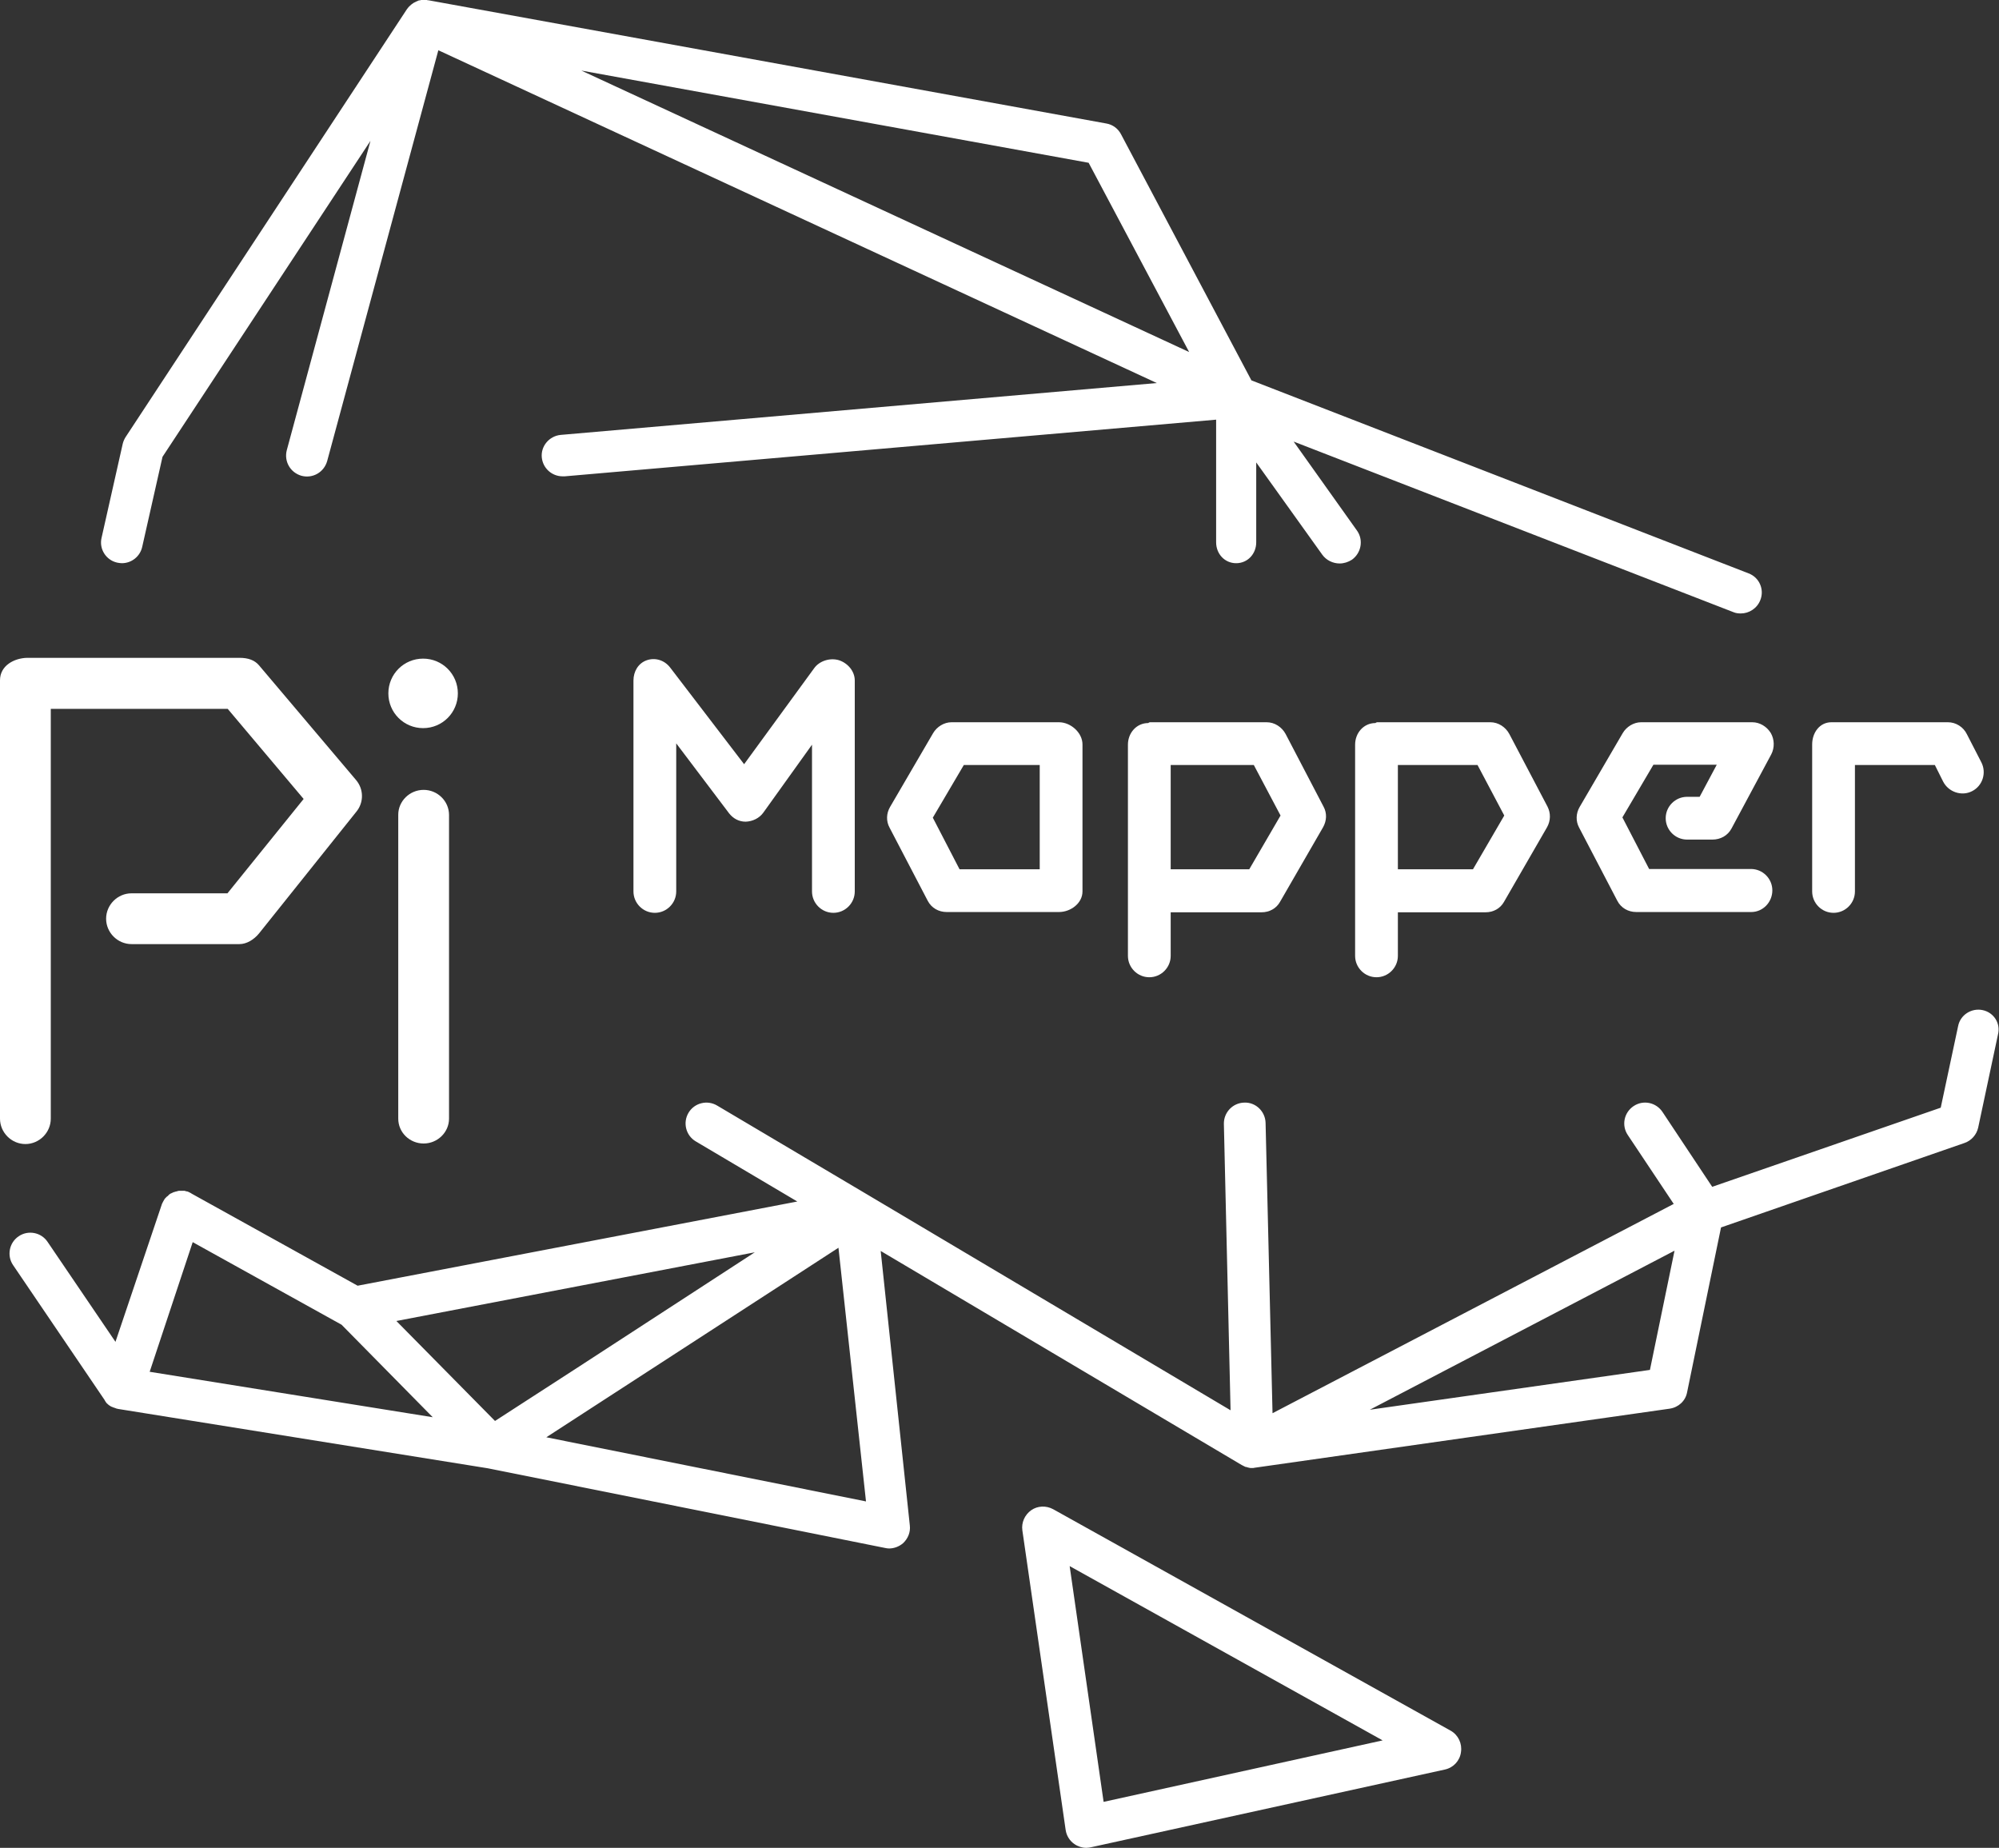 <?xml version="1.0" encoding="utf-8"?>
<!-- Generator: Adobe Illustrator 17.1.0, SVG Export Plug-In . SVG Version: 6.00 Build 0)  -->
<!DOCTYPE svg PUBLIC "-//W3C//DTD SVG 1.1//EN" "http://www.w3.org/Graphics/SVG/1.1/DTD/svg11.dtd">
<svg version="1.1" id="Layer_1" xmlns="http://www.w3.org/2000/svg" xmlns:xlink="http://www.w3.org/1999/xlink" x="0px" y="0px"
	 viewBox="0 0 747.9 691.3" enable-background="new 0 0 747.9 691.3" xml:space="preserve">
<rect x="0" y="0" width="747.9" height="691.3" fill="#333333" stroke="none"/>
<g>
	<path fill="#FFFFFF" d="M654.2,214.5l-186-72.2l-48.8-92.1c-1.1-2.1-3.1-3.6-5.5-4L160.3,0.1c0,0-0.1,0-0.1,0c-0.1,0-0.3,0-0.5-0.1
		c-0.1,0-0.2,0-0.3,0c-0.1,0-0.3,0-0.4,0c-0.1,0-0.2,0-0.3,0c-0.1,0-0.2,0-0.3,0c-0.1,0-0.2,0-0.4,0c-0.1,0-0.2,0-0.3,0
		c-0.1,0-0.3,0-0.4,0.1c-0.1,0-0.1,0-0.2,0c-0.2,0-0.3,0.1-0.5,0.1c-0.1,0-0.1,0-0.2,0.1c-0.2,0.1-0.3,0.1-0.5,0.2
		c-0.1,0-0.1,0.1-0.2,0.1c-0.1,0.1-0.3,0.1-0.4,0.2c-0.2,0.1-0.4,0.2-0.6,0.3c0,0,0,0,0,0c-0.6,0.4-1.1,0.8-1.6,1.3
		c-0.3,0.3-0.6,0.7-0.9,1.1L47,163.5c-0.5,0.8-0.9,1.7-1.1,2.6L38,201.2c-1,4.2,1.7,8.4,5.9,9.3c0.6,0.1,1.2,0.2,1.7,0.2
		c3.6,0,6.8-2.5,7.6-6.1l7.6-33.7l77.8-118.2l-31.3,115.7c-1.1,4.2,1.3,8.4,5.5,9.6c4.2,1.1,8.4-1.3,9.6-5.5L164,18.8l268.8,124.5
		l-223,19.4c-4.3,0.4-7.5,4.2-7.1,8.4c0.4,4.1,3.8,7.1,7.8,7.1c0.2,0,0.6,0,0.8,0L455,157v45.9c0,4.3,3.2,7.8,7.5,7.8
		s7.5-3.5,7.5-7.8v-29.9l24.7,34.5c1.5,2.1,4,3.3,6.5,3.3c1.6,0,3.2-0.5,4.6-1.4c3.5-2.5,4.4-7.4,1.9-10.9L484,165.2L648.5,229
		c0.9,0.4,1.9,0.5,2.8,0.5c3.1,0,6.1-1.9,7.3-5C660.2,220.5,658.2,216,654.2,214.5z M407.3,60.9l37.6,70.8L217.5,26.4L407.3,60.9z"
		/>
	<g>
		<path fill="#FFFFFF" d="M741.8,377.9c-4.2-0.9-8.4,1.8-9.2,6l-6.5,30.5L640.6,444L622,416c-2.4-3.6-7.2-4.6-10.8-2.2
			c-3.6,2.4-4.6,7.2-2.2,10.8l17.2,25.8l-150.1,78.3l-2.6-108.6c-0.1-4.3-3.7-7.8-8-7.6c-4.3,0.1-7.7,3.7-7.6,8l2.5,107.1L324,446.6
			c0,0,0,0,0,0l-55.7-33c-3.7-2.2-8.5-1-10.7,2.7c-2.2,3.7-1,8.5,2.7,10.7l38,22.5l-164.5,31.5l-62.2-34.5c0,0,0,0,0,0l-0.1-0.1
			c-0.1,0-0.2-0.1-0.2-0.1c-0.1-0.1-0.3-0.1-0.4-0.2c-0.1-0.1-0.3-0.1-0.4-0.2c-0.1,0-0.2-0.1-0.2-0.1c0,0,0,0-0.1,0
			c-0.2-0.1-0.3-0.1-0.5-0.1c-0.1,0-0.2,0-0.2-0.1c-0.2,0-0.3-0.1-0.5-0.1c-0.1,0-0.2,0-0.3,0c-0.1,0-0.3,0-0.4,0
			c-0.1,0-0.2,0-0.3,0c-0.1,0-0.2,0-0.3,0c-0.1,0-0.3,0-0.4,0c-0.1,0-0.2,0-0.3,0c-0.2,0-0.3,0-0.5,0.1c-0.1,0-0.2,0-0.3,0.1
			c-0.2,0-0.3,0.1-0.5,0.1c-0.1,0-0.2,0.1-0.3,0.1c-0.1,0-0.3,0.1-0.4,0.1c-0.1,0-0.2,0.1-0.4,0.2c-0.1,0-0.2,0.1-0.3,0.1
			c-0.1,0.1-0.3,0.2-0.4,0.2c-0.1,0-0.2,0.1-0.2,0.1c-0.1,0.1-0.3,0.2-0.4,0.3c-0.1,0.1-0.2,0.1-0.2,0.2c-0.1,0.1-0.2,0.2-0.3,0.3
			c-0.1,0.1-0.2,0.2-0.3,0.2c-0.1,0.1-0.2,0.2-0.2,0.2c-0.1,0.1-0.2,0.2-0.3,0.3c-0.1,0.1-0.1,0.1-0.2,0.2c-0.1,0.1-0.2,0.3-0.3,0.4
			c0,0.1-0.1,0.1-0.1,0.2c-0.1,0.2-0.2,0.3-0.3,0.5c0,0,0,0,0,0c0,0.1-0.1,0.2-0.1,0.2c-0.1,0.1-0.1,0.3-0.2,0.4
			c-0.1,0.1-0.1,0.3-0.2,0.4c0,0.1-0.1,0.2-0.1,0.3L43.2,502l-25.4-37.4c-2.4-3.6-7.3-4.5-10.8-2.1c-3.6,2.4-4.5,7.3-2.1,10.8
			l34.2,50.4c0,0.1,0.1,0.1,0.1,0.2c0.1,0.2,0.2,0.3,0.3,0.5c0.1,0.1,0.2,0.2,0.2,0.3c0.1,0.1,0.2,0.3,0.4,0.4
			c0.1,0.1,0.2,0.2,0.3,0.3c0.1,0.1,0.3,0.2,0.4,0.3c0.1,0.1,0.2,0.2,0.3,0.2c0.2,0.2,0.5,0.3,0.7,0.4c0.1,0,0.2,0.1,0.3,0.1
			c0.2,0.1,0.4,0.2,0.5,0.2c0.1,0,0.2,0.1,0.3,0.1c0.2,0.1,0.4,0.1,0.5,0.2c0.1,0,0.2,0.1,0.4,0.1c0.1,0,0.2,0.1,0.4,0.1l138.3,22.2
			l148.6,29.8c0.5,0.1,1,0.2,1.5,0.2c1.9,0,3.8-0.7,5.3-2c1.8-1.7,2.8-4.1,2.5-6.6L329.5,468l135.1,80.1c0.1,0,0.2,0.1,0.2,0.1
			c0.1,0.1,0.3,0.1,0.4,0.2c0.2,0.1,0.4,0.2,0.6,0.3c0.1,0.1,0.3,0.1,0.4,0.1c0.2,0.1,0.5,0.1,0.7,0.2c0.1,0,0.3,0.1,0.4,0.1
			c0.3,0.1,0.7,0.1,1,0.1c0,0,0.1,0,0.1,0c0,0,0.1,0,0.1,0c0.3,0,0.6,0,0.9-0.1c0,0,0,0,0,0l155.3-22.1c3.3-0.5,5.9-2.9,6.5-6.1
			l12.7-61.7l91.1-31.6c2.6-0.9,4.5-3.1,5.1-5.7l7.4-34.8C748.6,382.9,746,378.8,741.8,377.9z M282.4,468.5L215.5,512l-30.3,19.6
			l-36.9-37.4L282.4,468.5z M72.1,464.7l55.7,30.9l34.1,34.6l-105.9-17L72.1,464.7z M204.4,537.7l92.2-59.8l17.1-11.1l10.3,94.9
			L204.4,537.7z M617.3,512.5l-104.8,14.9l114-59.5L617.3,512.5z"/>
		<path fill="#FFFFFF" d="M542.8,647.5L394,564.6c-2.6-1.4-5.8-1.3-8.2,0.4c-2.4,1.7-3.7,4.6-3.3,7.5l16.2,112.1
			c0.3,2.1,1.5,4.1,3.3,5.3c1.3,0.9,2.9,1.4,4.4,1.4c0.6,0,1.1-0.1,1.7-0.2L540.6,662c3.2-0.7,5.6-3.3,6-6.5
			C547.1,652.3,545.6,649.1,542.8,647.5z M412.9,674.1l-12.7-88.2l117.1,65.2L412.9,674.1z"/>
	</g>
	<g>
		<path fill="#FFFFFF" d="M396.2,341.2h-42c-3,0-5.7-1.5-7.1-4.2l-14.3-27.4c-1.3-2.4-1.2-5.3,0.2-7.7l16.1-27.6
			c1.4-2.4,4.1-4.1,6.9-4.1h40.2c4.4,0,8.8,3.9,8.8,8.3v55C405,337.9,400.6,341.2,396.2,341.2z M359,325.2h30v-39h-28.4L349,305.9
			L359,325.2z"/>
		<path fill="#FFFFFF" d="M686,341.5c-4.4,0-8-3.6-8-8v-55c0-4.4,2.8-8.3,7.2-8.3h43.6c3,0,5.8,1.8,7.1,4.5l5.4,10.5
			c2,3.9,0.5,8.8-3.5,10.8c-3.9,2-8.8,0.3-10.8-3.6l-3.1-6.2H694v47.3C694,337.9,690.4,341.5,686,341.5z"/>
		<path fill="#FFFFFF" d="M579,301.8l-14.3-27.2c-1.4-2.6-4.1-4.4-7.1-4.4h-42.4c-0.2,0-0.3,0.2-0.5,0.2c-0.2,0,0.1,0.1-0.1,0.1
			c-4.4,0-7.6,3.7-7.6,8.1v79c0,4.4,3.6,8,8,8s8-3.6,8-8v-16.3h32.8c2.9,0,5.5-1.4,6.9-3.9l16.1-27.9
			C580.2,307,580.2,304.2,579,301.8z M551.1,325.2H523v-39h29.8l10,18.9L551.1,325.2z"/>
		<path fill="#FFFFFF" d="M655.2,341.2h-43c-3,0-5.7-1.5-7.1-4.2l-14.3-27.4c-1.3-2.4-1.2-5.3,0.2-7.7l16.1-27.6
			c1.4-2.4,4.1-4.1,6.9-4.1h41.6c2.8,0,5.4,1.6,6.9,4c1.4,2.4,1.5,5.5,0.2,8L647.8,310c-1.4,2.6-4.1,4.1-7.1,4.1h-9.5
			c-4.4,0-8-3.6-8-8s3.6-8,8-8h4.7l6.4-12h-23.7l-11.6,19.7l10,19.3h38.1c4.4,0,8,3.6,8,8S659.6,341.2,655.2,341.2z"/>
		<path fill="#FFFFFF" d="M495.2,301.8L481,274.6c-1.4-2.6-4.1-4.4-7.1-4.4h-43.7c-0.2,0-0.3,0.2-0.5,0.2c-0.2,0,0.1,0.1-0.1,0.1
			c-4.4,0-7.6,3.7-7.6,8.1v79c0,4.4,3.6,8,8,8s8-3.6,8-8v-16.3h34c2.9,0,5.5-1.4,6.9-3.9l16.1-27.9
			C496.4,307,496.5,304.2,495.2,301.8z M467.4,325.2H438v-39h31.1l10,18.9L467.4,325.2z"/>
		<path fill="#FFFFFF" d="M245,341.5c-4.4,0-8-3.6-8-8v-78.9c0-3.4,1.8-6.5,5-7.6c3.2-1.1,6.6,0,8.7,2.7l27.7,36.2l26.2-35.9
			c2-2.8,6-4,9.3-3c3.3,1.1,5.9,4.1,5.9,7.6v78.9c0,4.4-3.6,8-8,8s-8-3.6-8-8v-54.9L285.6,304c-1.5,2.1-4,3.3-6.6,3.4
			c-2.5,0-4.6-1.1-6.2-3.1L253,278.1v55.4C253,337.9,249.4,341.5,245,341.5z"/>
	</g>
	<g>
		<path fill="#FFFFFF" d="M158.5,295.5c-5.2,0-9.5,4.2-9.5,9.3v113.7c0,5.2,4.3,9.3,9.5,9.3s9.5-4.2,9.5-9.3V304.9
			C168,299.7,163.7,295.5,158.5,295.5z"/>
		<path fill="#FFFFFF" d="M158.3,272.4c7.2,0,13-5.8,13-13c0-7.2-5.8-13-13-13s-13,5.8-13,13C145.3,266.6,151.1,272.4,158.3,272.4z"
			/>
		<path fill="#FFFFFF" d="M96.9,248.9c-1.6-1.9-4-2.8-7.3-2.8H10.2C5.3,246.2,0,249,0,254.5v164c0,5.2,4.3,9.5,9.5,9.5
			s9.5-4.3,9.5-9.5V265.2h66.2l28.4,33.7l-28.5,35.3H49.2c-5.2,0-9.5,4.3-9.5,9.5s4.3,9.5,9.5,9.5h40.4c2.6,0,5.4-1.6,7.4-4.1
			l36.3-45.4c2.9-3.5,2.8-8.5-0.1-11.9L96.9,248.9z"/>
	</g>
</g>
</svg>
